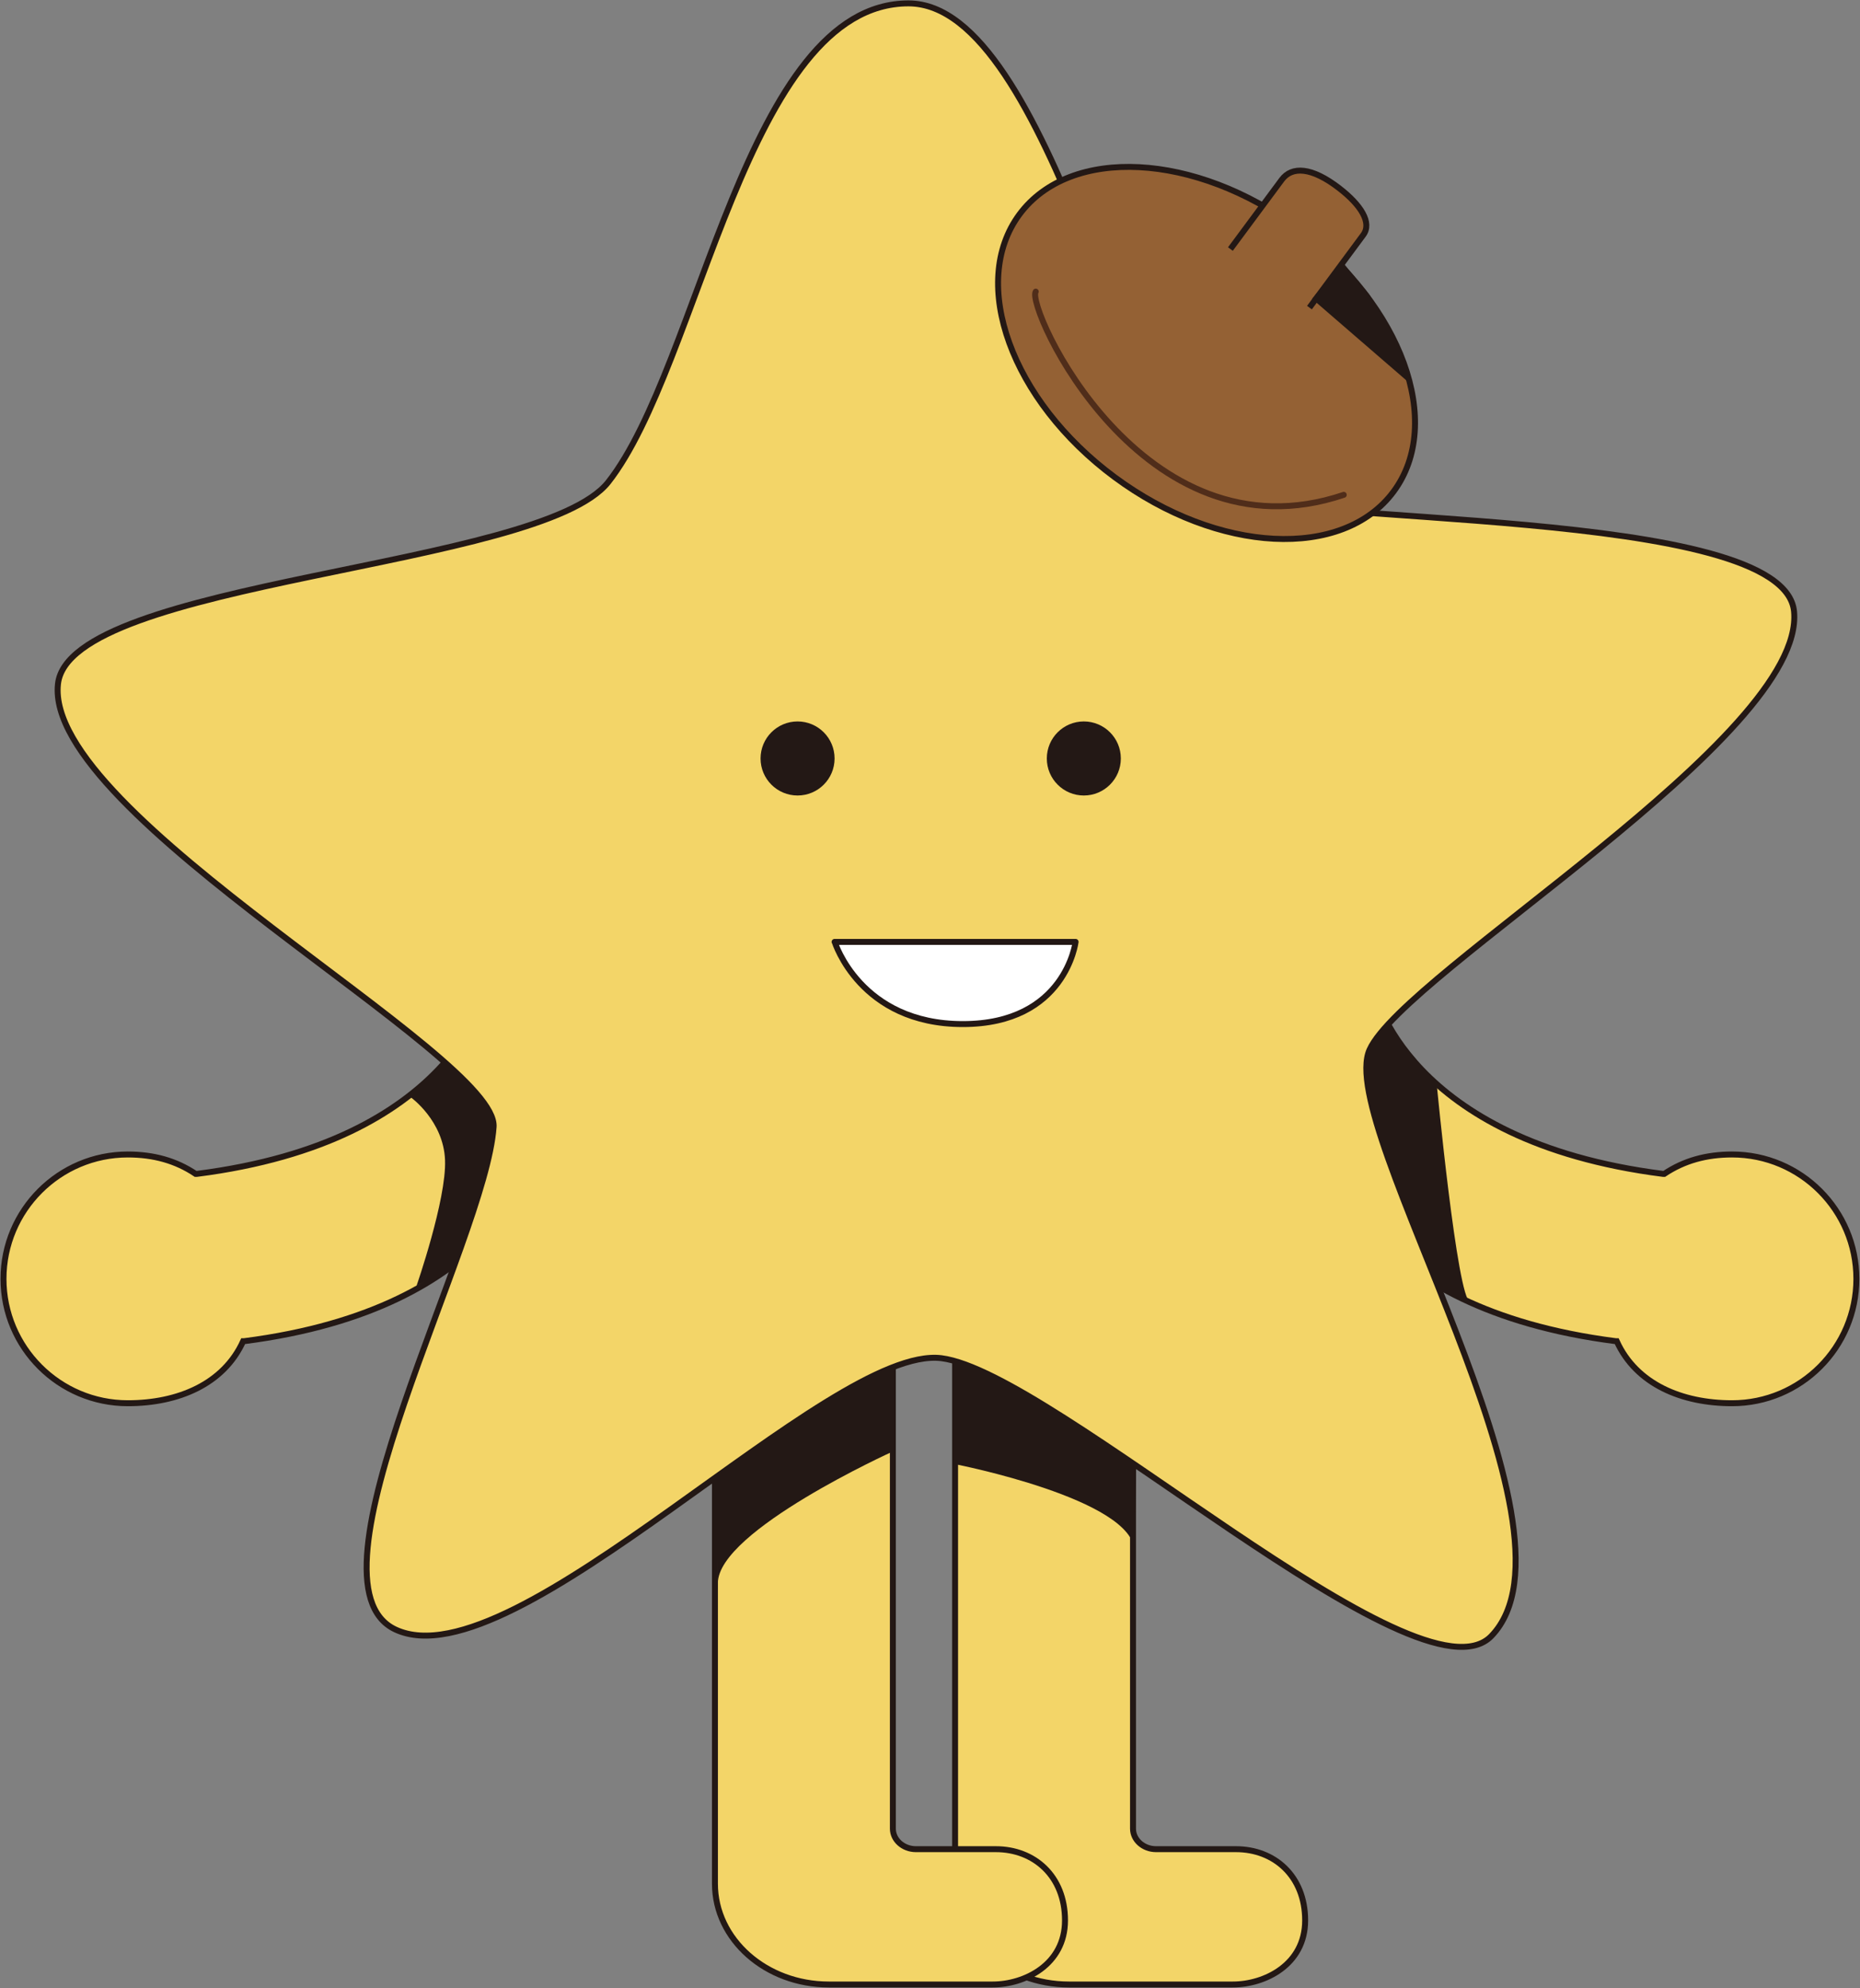 <svg width="625" height="668" viewBox="0 0 625 668" fill="none" xmlns="http://www.w3.org/2000/svg">
<rect x="0" y="0" width="625" height="668" fill="#808080" stroke="none"/>
<path d="M461.821 332.946C461.821 332.946 472.316 383.46 558.876 394.455H559.206C565.858 389.991 573.378 387.924 582.013 387.924C605.069 387.924 623.785 406.65 623.785 429.716C623.785 452.782 605.069 471.508 582.013 471.508C565.115 471.508 549.827 465.1 543.258 450.674H543.01C456.45 439.595 445.955 389.123 445.955 389.123L461.78 332.946H461.821Z" fill="#F3D568" stroke="#231815" stroke-width="2" stroke-miterlimit="10"/>
<path d="M482.769 364.238C482.769 364.238 489.662 436.508 494 437.5C498.338 438.492 476 429.5 476 429.5L452.979 364.279L459.92 344.107L467.357 345.843L482.728 364.279L482.769 364.238Z" fill="#231815"/>
<path d="M163.137 332.946C163.137 332.946 152.643 383.46 66.083 394.455H65.752C59.1 389.991 51.58 387.924 42.945 387.924C19.89 387.924 1.173 406.65 1.173 429.716C1.173 452.782 19.89 471.508 42.945 471.508C59.844 471.508 75.131 465.1 81.701 450.674H81.948C168.508 439.595 179.003 389.123 179.003 389.123L163.179 332.946H163.137Z" fill="#F3D568" stroke="#231815" stroke-width="2" stroke-miterlimit="10"/>
<path d="M138.016 368.702C138.016 368.702 149.048 376.556 149.544 389.826C150.039 403.095 139.958 432.072 139.958 432.072L154.667 424.218L179.995 404.418L181.565 371.348C181.565 371.348 170.161 345.347 169.5 345.347C168.839 345.347 154.956 352.044 154.956 352.044L138.016 368.702Z" fill="#231815"/>
<path d="M320.929 459.768V632.97C320.929 651.654 338.034 666.825 359.189 666.825H414.265C424.883 666.825 438.559 660.252 438.559 645.288C438.559 630.324 428.147 621.354 415.339 621.354H388.483C384.186 621.354 380.715 618.254 380.715 614.451V461.587L320.929 454L320.929 459.768Z" fill="#F3D568" stroke="#231815" stroke-width="2" stroke-miterlimit="10"/>
<path d="M321 492C321 492 381.211 503.75 381.211 521.319C381.211 538.887 382.161 459.768 382.161 459.768L321 456.5V492Z" fill="#231815"/>
<path d="M240.236 459.768V632.97C240.236 651.654 257.341 666.825 278.496 666.825H333.572C344.19 666.825 357.866 660.252 357.866 645.288C357.866 630.324 347.454 621.354 334.646 621.354H307.79C303.493 621.354 300.022 618.254 300.022 614.451V457.5L240.194 459.768H240.236Z" fill="#F3D568" stroke="#231815" stroke-width="2" stroke-miterlimit="10"/>
<path d="M300.022 487.712C300.022 487.712 241.227 514.333 241.227 531.942C241.227 549.552 240.194 459.768 240.194 459.768L300.022 457.5V487.712Z" fill="#231815"/>
<path d="M204.372 162.017C235.36 122.664 250.813 1.134 305.269 1.134C353.156 1.134 380.343 153.254 406.332 165.076C432.32 176.899 599.491 170.037 602.838 205.463C606.804 247.544 471.985 326.704 460.21 352.705C448.434 378.706 535.738 513.919 501.114 549.758C476.819 574.891 354.107 461.132 316.342 456.378C278.578 451.624 172.93 566.087 132.934 547.568C99.343 532.025 163.179 417.149 165.864 378.665C167.558 354.524 14.684 273.958 19.477 229.851C23.278 194.798 181.482 191.077 204.372 162.017Z" fill="#F3D568" stroke="#231815" stroke-width="2" stroke-miterlimit="10"/>
<path d="M268.001 267.303C274.869 267.303 280.438 261.732 280.438 254.86C280.438 247.988 274.869 242.418 268.001 242.418C261.132 242.418 255.564 247.988 255.564 254.86C255.564 261.732 261.132 267.303 268.001 267.303Z" fill="#231815"/>
<path d="M364.188 267.303C371.057 267.303 376.625 261.732 376.625 254.86C376.625 247.988 371.057 242.418 364.188 242.418C357.32 242.418 351.751 247.988 351.751 254.86C351.751 261.732 357.32 267.303 364.188 267.303Z" fill="#231815"/>
<path d="M280.438 316.494H361.42C361.42 316.494 358.073 344.107 323.532 344.107C288.99 344.107 280.479 316.494 280.479 316.494H280.438Z" fill="white" stroke="#231815" stroke-width="2" stroke-linecap="round" stroke-linejoin="round"/>
<path d="M468.289 165.157C485.341 142.11 471.019 102.583 436.3 76.87C401.581 51.158 359.612 48.997 342.56 72.044C325.508 95.091 339.83 134.618 374.549 160.331C409.268 186.043 451.237 188.204 468.289 165.157Z" fill="#946134" stroke="#231815" stroke-width="2" stroke-miterlimit="10"/>
<path d="M413.438 83.684L430.709 60.37C434.097 55.823 440.708 56.029 450.087 63.305C457.194 68.802 461.16 74.838 458.061 78.971L440.006 103.36" fill="#946134"/>
<path d="M413.438 83.684L430.709 60.37C434.097 55.823 440.708 56.029 450.087 63.305C457.194 68.802 461.16 74.838 458.061 78.971L440.006 103.36" stroke="#231815" stroke-width="2" stroke-miterlimit="10"/>
<path d="M442.278 100.301L451 89.5L459.383 99.64L467.5 113.5L472 126L442.278 100.301Z" fill="#231815" stroke="#231815" stroke-width="2" stroke-miterlimit="10"/>
<path d="M348.033 97.986C344.603 102.947 383.69 189.134 451.533 166.275" stroke="#502D1A" stroke-width="2" stroke-miterlimit="10" stroke-linecap="round"/>
</svg>

